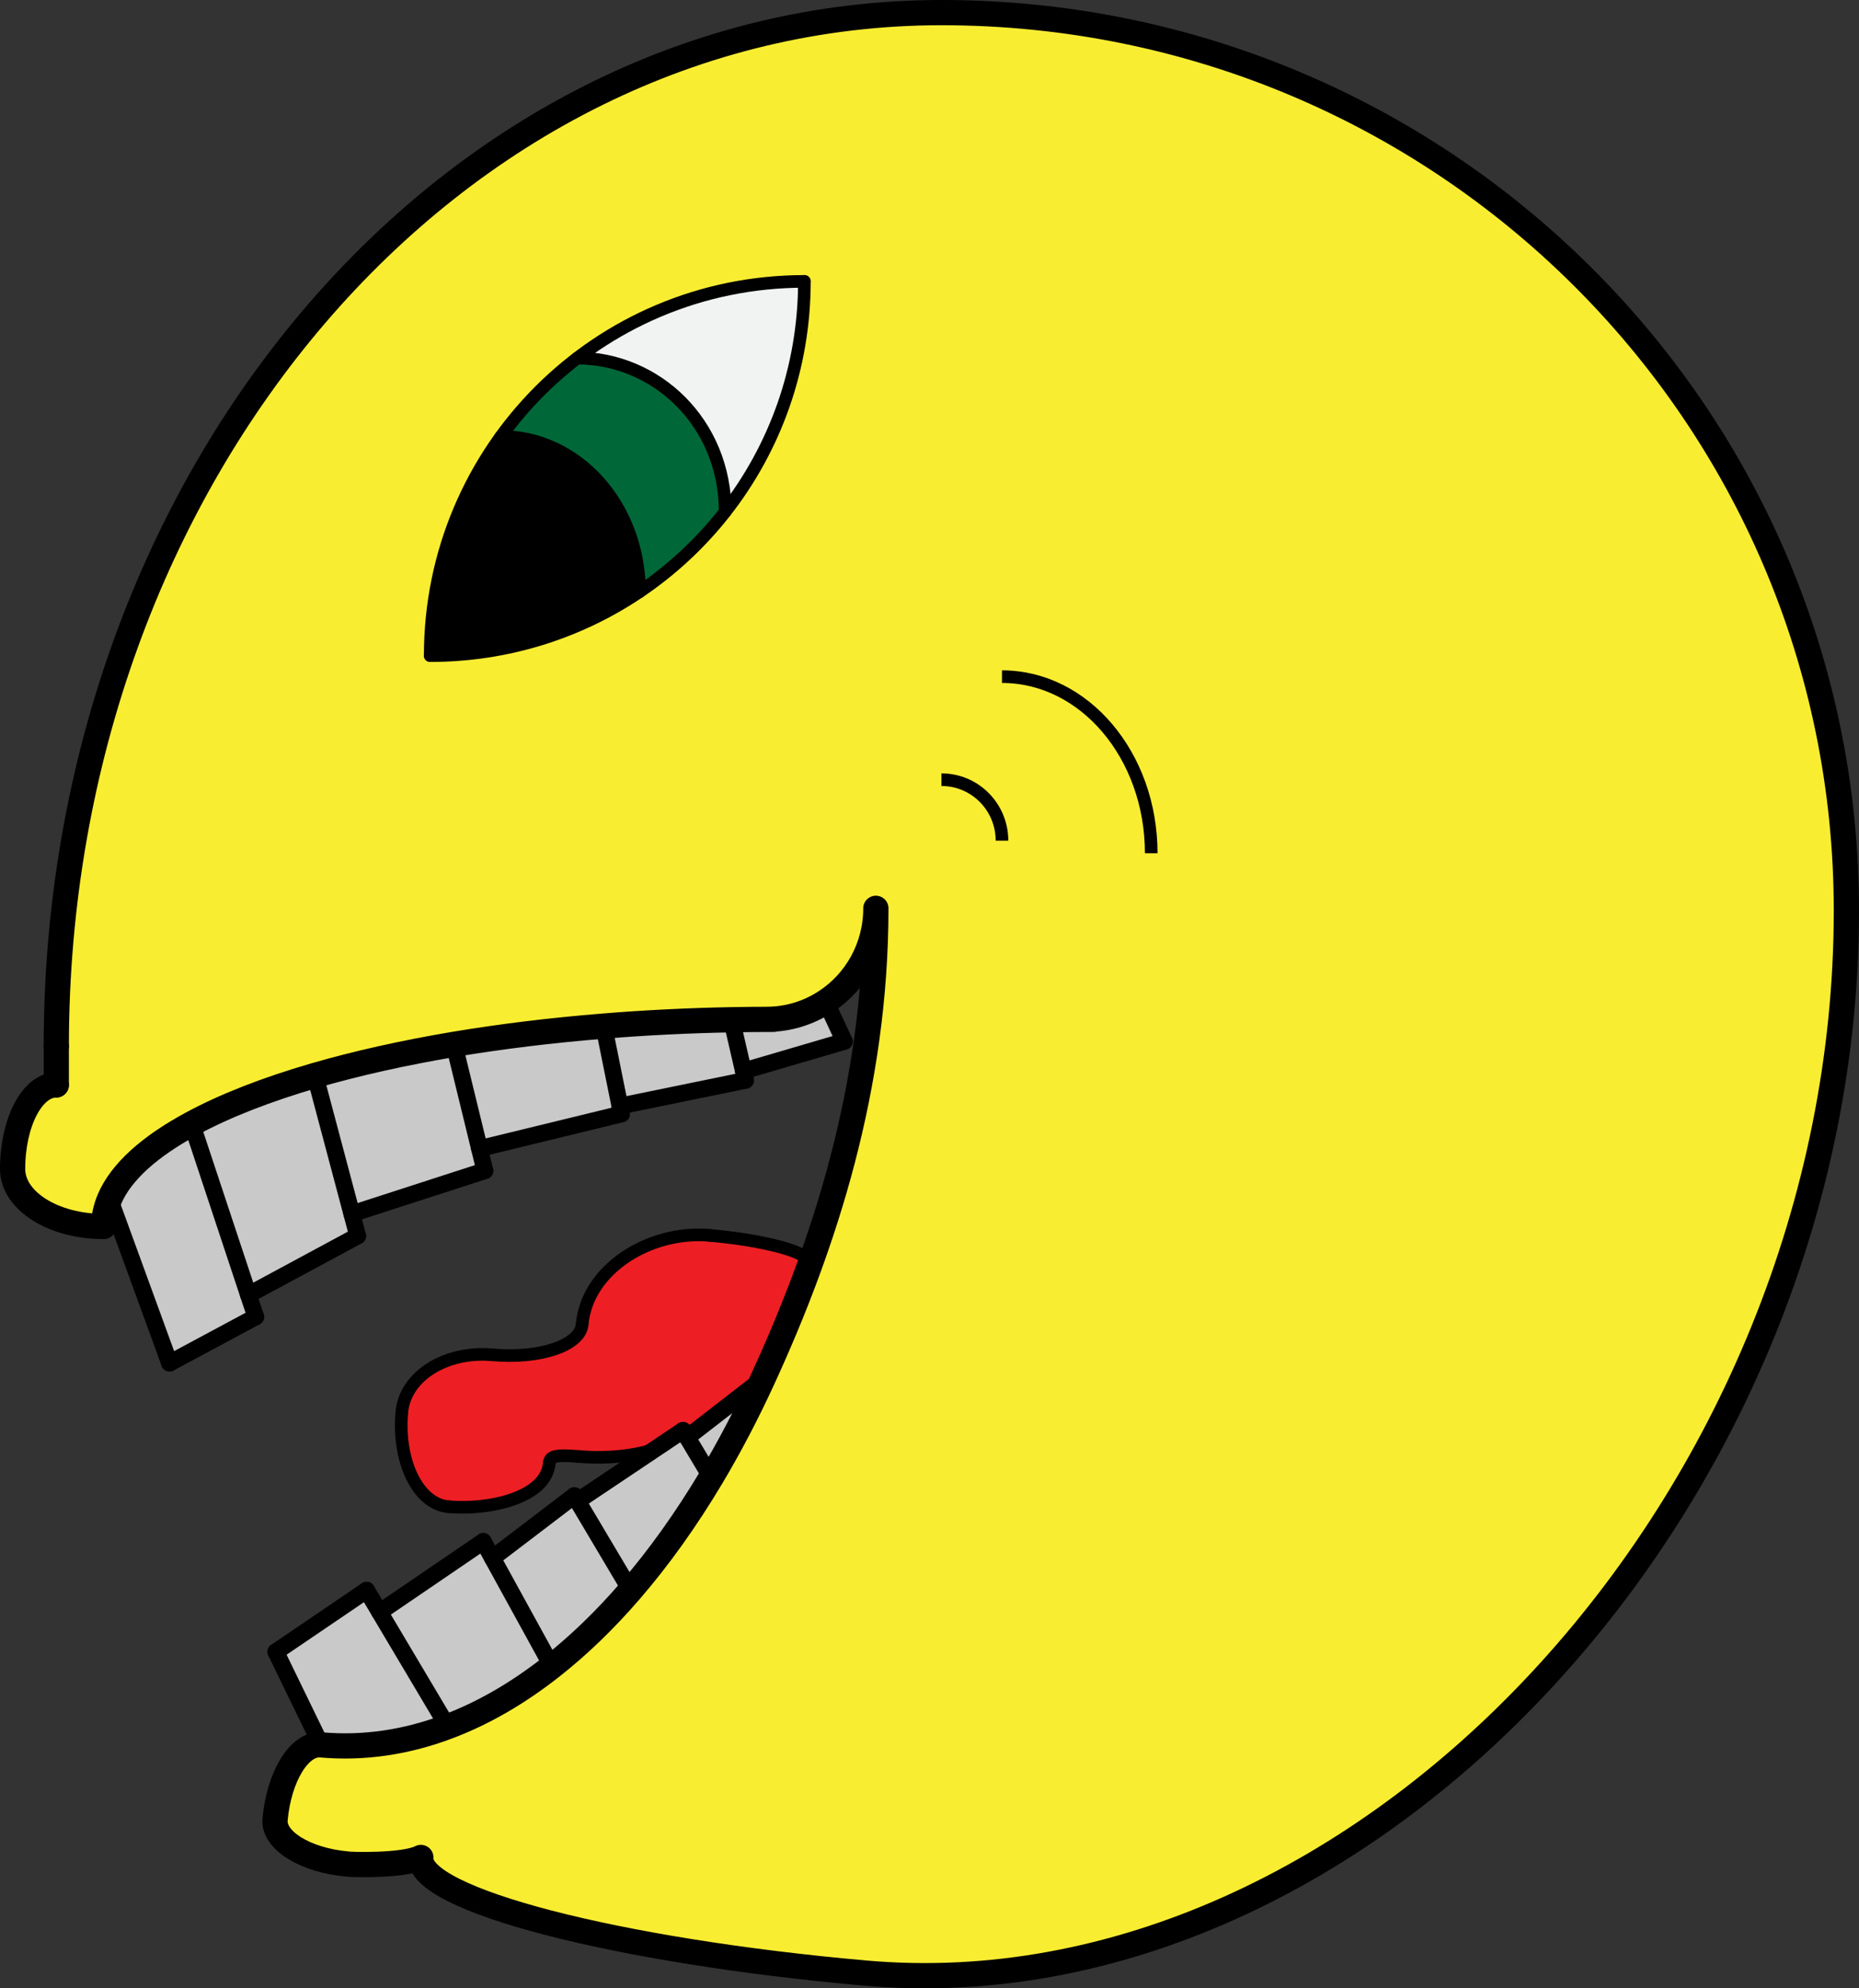 <?xml version="1.0" encoding="iso-8859-1"?>
<!-- Generator: Adobe Illustrator 16.0.0, SVG Export Plug-In . SVG Version: 6.00 Build 0)  -->
<!DOCTYPE svg PUBLIC "-//W3C//DTD SVG 1.1//EN" "http://www.w3.org/Graphics/SVG/1.1/DTD/svg11.dtd">
<svg version="1.1" xmlns="http://www.w3.org/2000/svg" xmlns:xlink="http://www.w3.org/1999/xlink" x="0px" y="0px"
	 width="442.18px" height="472.854px" viewBox="0 0 442.18 472.854" style="enable-background:new 0 0 442.18 472.854;"
	 xml:space="preserve">
<rect x="0" y="0" width="442.18" height="472.854" fill="#333333" stroke="none"/>
<g id="_x31_7">
	<g id="XMLID_33_">
		<g>
			<path style="fill:#ED1F24;" d="M106.642,358.317c-7.162-0.633-12.106-10.688-11.063-22.481
				c0.753-8.517,10.388-14.622,21.534-13.637c11.366,1.005,20.918-2.236,21.361-7.247c1.156-13.079,15.968-22.431,30.341-21.16
				c13.278,1.174,23.853,4.087,23.639,6.508l-13.167,32.195l-0.357,0.741L156.46,344.18c-0.037,0.419-7.74,3.181-19.026,2.184
				c-5.678-0.502-6.656,0.114-6.788,1.608C129.916,356.229,116.314,359.173,106.642,358.317z"/>
		</g>
		<g>
			<path style="fill:none;stroke:#000000;stroke-width:3;stroke-linecap:round;stroke-linejoin:round;stroke-miterlimit:10;" d="
				M192.455,300.3c0.214-2.421-10.361-5.334-23.639-6.508"/>
			<path style="fill:none;stroke:#000000;stroke-width:3;stroke-linecap:round;stroke-linejoin:round;stroke-miterlimit:10;" d="
				M138.474,314.952c1.156-13.079,15.968-22.431,30.341-21.16"/>
			<path style="fill:none;stroke:#000000;stroke-width:3;stroke-linecap:round;stroke-linejoin:round;stroke-miterlimit:10;" d="
				M138.474,314.952c-0.443,5.011-9.996,8.252-21.361,7.247"/>
			<path style="fill:none;stroke:#000000;stroke-width:3;stroke-linecap:round;stroke-linejoin:round;stroke-miterlimit:10;" d="
				M95.579,335.836c0.753-8.517,10.388-14.622,21.534-13.637"/>
			<path style="fill:none;stroke:#000000;stroke-width:3;stroke-linecap:round;stroke-linejoin:round;stroke-miterlimit:10;" d="
				M95.579,335.836c-1.043,11.794,3.901,21.849,11.063,22.481"/>
			<path style="fill:none;stroke:#000000;stroke-width:3;stroke-linecap:round;stroke-linejoin:round;stroke-miterlimit:10;" d="
				M130.646,347.972c-0.73,8.258-14.332,11.201-24.004,10.346"/>
			<path style="fill:none;stroke:#000000;stroke-width:3;stroke-linecap:round;stroke-linejoin:round;stroke-miterlimit:10;" d="
				M130.646,347.972c0.132-1.494,1.11-2.11,6.788-1.608"/>
			<path style="fill:none;stroke:#000000;stroke-width:3;stroke-linecap:round;stroke-linejoin:round;stroke-miterlimit:10;" d="
				M156.46,344.18c-0.037,0.419-7.74,3.181-19.026,2.184"/>
			
				<line style="fill:none;stroke:#000000;stroke-width:3;stroke-linecap:round;stroke-linejoin:round;stroke-miterlimit:10;" x1="156.46" y1="344.18" x2="178.931" y2="333.236"/>
			
				<line style="fill:none;stroke:#000000;stroke-width:3;stroke-linecap:round;stroke-linejoin:round;stroke-miterlimit:10;" x1="179.288" y1="332.495" x2="192.455" y2="300.3"/>
		</g>
	</g>
	<g>
		<path style="fill:#F9ED32;" d="M172.49,121.72v-0.01c11.81-15.1,18.84-34.12,18.84-54.79c-20.32,0-39.05,6.8-54.02,18.25h-0.01
			c-6.92,5.29-13.04,11.57-18.14,18.63c-10.59,14.64-16.83,32.65-16.83,52.12c18.44,0,35.57-5.6,49.77-15.19
			C159.85,135.5,166.73,129.08,172.49,121.72z M143.61,244.02c-12.54,1.011-24.48,2.48-35.61,4.341
			c-12.05,2.029-23.16,4.52-33.07,7.39c-11.52,3.35-21.43,7.21-29.33,11.49c-9.98,5.39-16.76,11.42-19.53,17.85
			c-0.93,2.16-1.41,4.36-1.41,6.59C12.69,291.68,3,285.57,3,278.01c0-11.05,4.65-20,10.39-20c0-0.8,0-4.54,0-9.24
			C13.39,112.92,107.56,3,223.93,3c59.49,0,113.301,23.88,152.24,62.52c38.94,38.63,63.01,92.02,63.01,151.04
			c0,139.9-114.842,263.148-233.359,252.67c-59.319-5.245-106.599-17.546-105.719-27.497c-4.115,2.146-17.547,1.691-17.535,1.552
			c-9.911-0.877-17.575-5.6-17.137-10.551c0.909-10.279,5.798-18.23,10.938-17.775c10.2,0.901,20.305-0.635,30.119-4.334
			c8.525-3.202,16.833-8.039,24.798-14.322c6.485-5.109,12.743-11.171,18.706-18.093c6.8-7.882,13.218-16.882,19.167-26.836
			c4.372-7.323,8.489-15.172,12.307-23.488c14.666-31.901,26.866-69.436,26.866-111.876c0,9.31-4.73,17.49-11.89,22.181
			c-4.07,2.68-8.91,4.229-14.11,4.229H184c-3.34,0-6.65,0.03-9.93,0.09C163.61,242.71,153.42,243.22,143.61,244.02z"/>
		<path style="fill:#C9C9C9;" d="M90.292,383.383l16.194,27.242c-9.814,3.699-19.919,5.235-30.119,4.334l-10.754-22.123
			l21.585-14.656L90.292,383.383z"/>
		<path style="fill:#C9C9C9;" d="M143.61,244.02c9.81-0.8,20-1.31,30.46-1.51l0.01,0.32l2.74,11.87l0.51,2.22l-29.88,6.12
			L143.61,244.02z"/>
		<path style="fill:#C9C9C9;" d="M147.83,264.92l-33.78,8.23L108,248.36c11.13-1.86,23.07-3.33,35.61-4.341l3.84,19.021
			L147.83,264.92z"/>
		<path style="fill:#C9C9C9;" d="M196.44,238.2l4.39,9.46l-24.01,7.04l-2.74-11.87l-0.01-0.32c3.28-0.06,6.59-0.09,9.93-0.09h-1.67
			c5.2,0,10.04-1.55,14.11-4.229V238.2z"/>
		<path style="fill:#C9C9C9;" d="M163.456,341.834l18.008-13.948c-3.818,8.316-7.935,16.165-12.307,23.487L163.456,341.834z"/>
		<path style="fill:#F1F2F2;" d="M191.33,66.92c0,20.67-7.03,39.69-18.84,54.79c-0.01-21.14-16.37-36.53-35.18-36.54
			C152.28,73.72,171.01,66.92,191.33,66.92z"/>
		<path style="fill:#C9C9C9;" d="M163.456,341.834l5.702,9.539c-5.95,9.955-12.368,18.955-19.167,26.837l-12.618-21.244
			l25.087-16.806L163.456,341.834z"/>
		<path style="fill:#006838;" d="M172.49,121.71v0.01c-5.76,7.36-12.64,13.78-20.39,19.01c0-20.41-14.72-36.92-32.94-36.93
			c5.1-7.06,11.22-13.34,18.14-18.63h0.01C156.12,85.18,172.48,100.57,172.49,121.71z"/>
		<path style="fill:#C9C9C9;" d="M137.372,356.966l12.618,21.244c-5.963,6.922-12.221,12.983-18.706,18.093l-14.156-25.767
			l19.483-14.842L137.372,356.966z"/>
		<path style="fill:#C9C9C9;" d="M117.127,370.536l14.156,25.767c-7.965,6.283-16.272,11.12-24.798,14.322l-16.194-27.242
			l24.656-16.805L117.127,370.536z"/>
		<path d="M119.16,103.8c18.22,0.01,32.94,16.52,32.94,36.93c-14.2,9.59-31.33,15.19-49.77,15.19
			C102.33,136.45,108.57,118.44,119.16,103.8z"/>
		<path style="fill:#C9C9C9;" d="M114.05,273.15l1.28,5.27l-31.65,10.24l-8.75-32.9v-0.01c9.91-2.87,21.02-5.36,33.07-7.39
			L114.05,273.15z"/>
		<path style="fill:#C9C9C9;" d="M83.68,288.66l1.4,5.26l-25.99,14.01L45.6,267.24c7.9-4.28,17.81-8.141,29.33-11.49v0.01
			L83.68,288.66z"/>
		<path style="fill:#C9C9C9;" d="M59.09,307.93l1.74,5.24l-20.5,11l-14.25-39.08h-0.01c2.77-6.43,9.55-12.46,19.53-17.85
			L59.09,307.93z"/>
		<path style="fill:none;stroke:#000000;stroke-width:6;stroke-linecap:round;stroke-linejoin:round;stroke-miterlimit:10;" d="
			M13.39,248.77C13.39,112.92,107.56,3,223.93,3c59.49,0,113.301,23.88,152.24,62.52c38.94,38.63,63.01,92.02,63.01,151.04
			c0,139.9-114.842,263.148-233.359,252.67c-59.319-5.245-106.599-17.546-105.719-27.497c-4.115,2.146-17.547,1.691-17.535,1.552
			c-9.911-0.877-17.575-5.6-17.137-10.551c0.909-10.279,5.798-18.23,10.938-17.775c10.2,0.901,20.305-0.635,30.119-4.334
			c8.525-3.202,16.833-8.039,24.798-14.322c6.485-5.109,12.743-11.171,18.706-18.093c6.8-7.882,13.218-16.882,19.167-26.836
			c4.372-7.323,8.489-15.172,12.307-23.488c14.666-31.901,26.866-69.436,26.866-111.876c0,9.31-4.73,17.49-11.89,22.181
			c-4.07,2.68-8.91,4.229-14.11,4.229H184c-3.34,0-6.65,0.03-9.93,0.09c-10.46,0.2-20.65,0.71-30.46,1.51
			c-12.54,1.011-24.48,2.48-35.61,4.341c-12.05,2.029-23.16,4.52-33.07,7.39c-11.52,3.35-21.43,7.21-29.33,11.49
			c-9.98,5.39-16.76,11.42-19.53,17.85c-0.93,2.16-1.41,4.36-1.41,6.59C12.69,291.68,3,285.57,3,278.01c0-11.05,4.65-20,10.39-20"/>
		<path style="fill:none;stroke:#000000;stroke-width:6;stroke-linecap:round;stroke-linejoin:round;stroke-miterlimit:10;" d="
			M13.39,248.77c0,4.7,0,8.44,0,9.24"/>
		<path style="fill:none;stroke:#000000;stroke-width:3;stroke-linecap:round;stroke-linejoin:bevel;stroke-miterlimit:10;" d="
			M172.49,121.71c-0.01-21.14-16.37-36.53-35.18-36.54"/>
		<path style="fill:none;stroke:#000000;stroke-width:3;stroke-linecap:round;stroke-linejoin:bevel;stroke-miterlimit:10;" d="
			M191.33,66.92"/>
		<path style="fill:none;stroke:#000000;stroke-width:3;stroke-linecap:round;stroke-linejoin:bevel;stroke-miterlimit:10;" d="
			M119.16,103.8"/>
		<path style="fill:none;stroke:#000000;stroke-width:3;stroke-linecap:round;stroke-linejoin:bevel;stroke-miterlimit:10;" d="
			M102.33,155.92"/>
		<path style="fill:none;stroke:#000000;stroke-width:3;stroke-linecap:round;stroke-linejoin:bevel;stroke-miterlimit:10;" d="
			M191.33,66.92c0,20.67-7.03,39.69-18.84,54.79v0.01c-5.76,7.36-12.64,13.78-20.39,19.01c-14.2,9.59-31.33,15.19-49.77,15.19"/>
		<path style="fill:none;stroke:#000000;stroke-width:3;stroke-linecap:round;stroke-linejoin:bevel;stroke-miterlimit:10;" d="
			M152.1,140.73c0-20.41-14.72-36.92-32.94-36.93h-0.01"/>
		
			<line style="fill:none;stroke:#000000;stroke-width:4;stroke-linecap:round;stroke-miterlimit:10;" x1="200.83" y1="247.66" x2="196.44" y2="238.2"/>
		
			<line style="fill:none;stroke:#000000;stroke-width:4;stroke-linecap:round;stroke-miterlimit:10;" x1="26.08" y1="285.09" x2="40.33" y2="324.17"/>
		
			<line style="fill:none;stroke:#000000;stroke-width:4;stroke-linecap:round;stroke-miterlimit:10;" x1="40.33" y1="324.17" x2="60.83" y2="313.17"/>
		<polyline style="fill:none;stroke:#000000;stroke-width:4;stroke-linecap:round;stroke-miterlimit:10;" points="60.83,313.17 
			59.09,307.93 45.6,267.24 		"/>
		
			<line style="fill:none;stroke:#000000;stroke-width:4;stroke-linecap:round;stroke-miterlimit:10;" x1="59.09" y1="307.93" x2="85.08" y2="293.92"/>
		<polyline style="fill:none;stroke:#000000;stroke-width:4;stroke-linecap:round;stroke-miterlimit:10;" points="85.08,293.92 
			83.68,288.66 74.93,255.76 		"/>
		
			<line style="fill:none;stroke:#000000;stroke-width:4;stroke-linecap:round;stroke-miterlimit:10;" x1="83.68" y1="288.66" x2="115.33" y2="278.42"/>
		<polyline style="fill:none;stroke:#000000;stroke-width:4;stroke-linecap:round;stroke-miterlimit:10;" points="115.33,278.42 
			114.05,273.15 108,248.36 107.83,247.66 		"/>
		
			<line style="fill:none;stroke:#000000;stroke-width:4;stroke-linecap:round;stroke-miterlimit:10;" x1="114.05" y1="273.15" x2="147.83" y2="264.92"/>
		<polyline style="fill:none;stroke:#000000;stroke-width:4;stroke-linecap:round;stroke-miterlimit:10;" points="147.83,264.92 
			147.45,263.04 143.61,244.02 143.61,244.01 		"/>
		
			<line style="fill:none;stroke:#000000;stroke-width:4;stroke-linecap:round;stroke-miterlimit:10;" x1="147.45" y1="263.04" x2="177.33" y2="256.92"/>
		<polyline style="fill:none;stroke:#000000;stroke-width:4;stroke-linecap:round;stroke-miterlimit:10;" points="177.33,256.92 
			176.82,254.7 174.08,242.83 		"/>
		
			<line style="fill:none;stroke:#000000;stroke-width:4;stroke-linecap:round;stroke-miterlimit:10;" x1="176.82" y1="254.7" x2="200.83" y2="247.66"/>
		
			<line style="fill:none;stroke:#000000;stroke-width:4;stroke-linecap:round;stroke-miterlimit:10;" x1="76.367" y1="414.959" x2="65.613" y2="392.836"/>
		
			<line style="fill:none;stroke:#000000;stroke-width:4;stroke-linecap:round;stroke-miterlimit:10;" x1="65.613" y1="392.836" x2="87.198" y2="378.18"/>
		<polyline style="fill:none;stroke:#000000;stroke-width:4;stroke-linecap:round;stroke-miterlimit:10;" points="87.198,378.18 
			90.292,383.383 106.486,410.625 		"/>
		
			<line style="fill:none;stroke:#000000;stroke-width:4;stroke-linecap:round;stroke-miterlimit:10;" x1="90.292" y1="383.383" x2="114.948" y2="366.578"/>
		<polyline style="fill:none;stroke:#000000;stroke-width:4;stroke-linecap:round;stroke-miterlimit:10;" points="114.948,366.578 
			117.127,370.536 131.284,396.303 		"/>
		
			<line style="fill:none;stroke:#000000;stroke-width:4;stroke-linecap:round;stroke-miterlimit:10;" x1="117.127" y1="370.536" x2="136.61" y2="355.694"/>
		<polyline style="fill:none;stroke:#000000;stroke-width:4;stroke-linecap:round;stroke-miterlimit:10;" points="136.61,355.694 
			137.372,356.966 149.99,378.21 		"/>
		
			<line style="fill:none;stroke:#000000;stroke-width:4;stroke-linecap:round;stroke-miterlimit:10;" x1="137.372" y1="356.966" x2="162.459" y2="340.16"/>
		<polyline style="fill:none;stroke:#000000;stroke-width:4;stroke-linecap:round;stroke-miterlimit:10;" points="162.459,340.16 
			163.456,341.834 169.157,351.373 		"/>
		
			<line style="fill:none;stroke:#000000;stroke-width:4;stroke-linecap:round;stroke-miterlimit:10;" x1="163.456" y1="341.834" x2="181.464" y2="327.886"/>
		<path style="fill:none;stroke:#000000;stroke-width:3;stroke-linecap:round;stroke-linejoin:bevel;stroke-miterlimit:10;" d="
			M191.33,66.92"/>
		<path style="fill:none;stroke:#000000;stroke-width:3;stroke-linecap:round;stroke-linejoin:bevel;stroke-miterlimit:10;" d="
			M191.33,66.92"/>
		<path style="fill:none;stroke:#000000;stroke-width:3;stroke-linecap:round;stroke-linejoin:bevel;stroke-miterlimit:10;" d="
			M102.33,155.92c0-49.193,39.807-89,89-89"/>
		<g>
			<path style="fill:none;stroke:#000000;stroke-width:3;stroke-miterlimit:10;" d="M238.33,199.92c0-8.015-6.441-14.5-14.402-14.5"
				/>
			<path style="fill:none;stroke:#000000;stroke-width:3;stroke-miterlimit:10;" d="M273.83,202.92c0-23.215-15.878-42-35.5-42"/>
		</g>
	</g>
</g>
<g id="Layer_1">
</g>
</svg>

